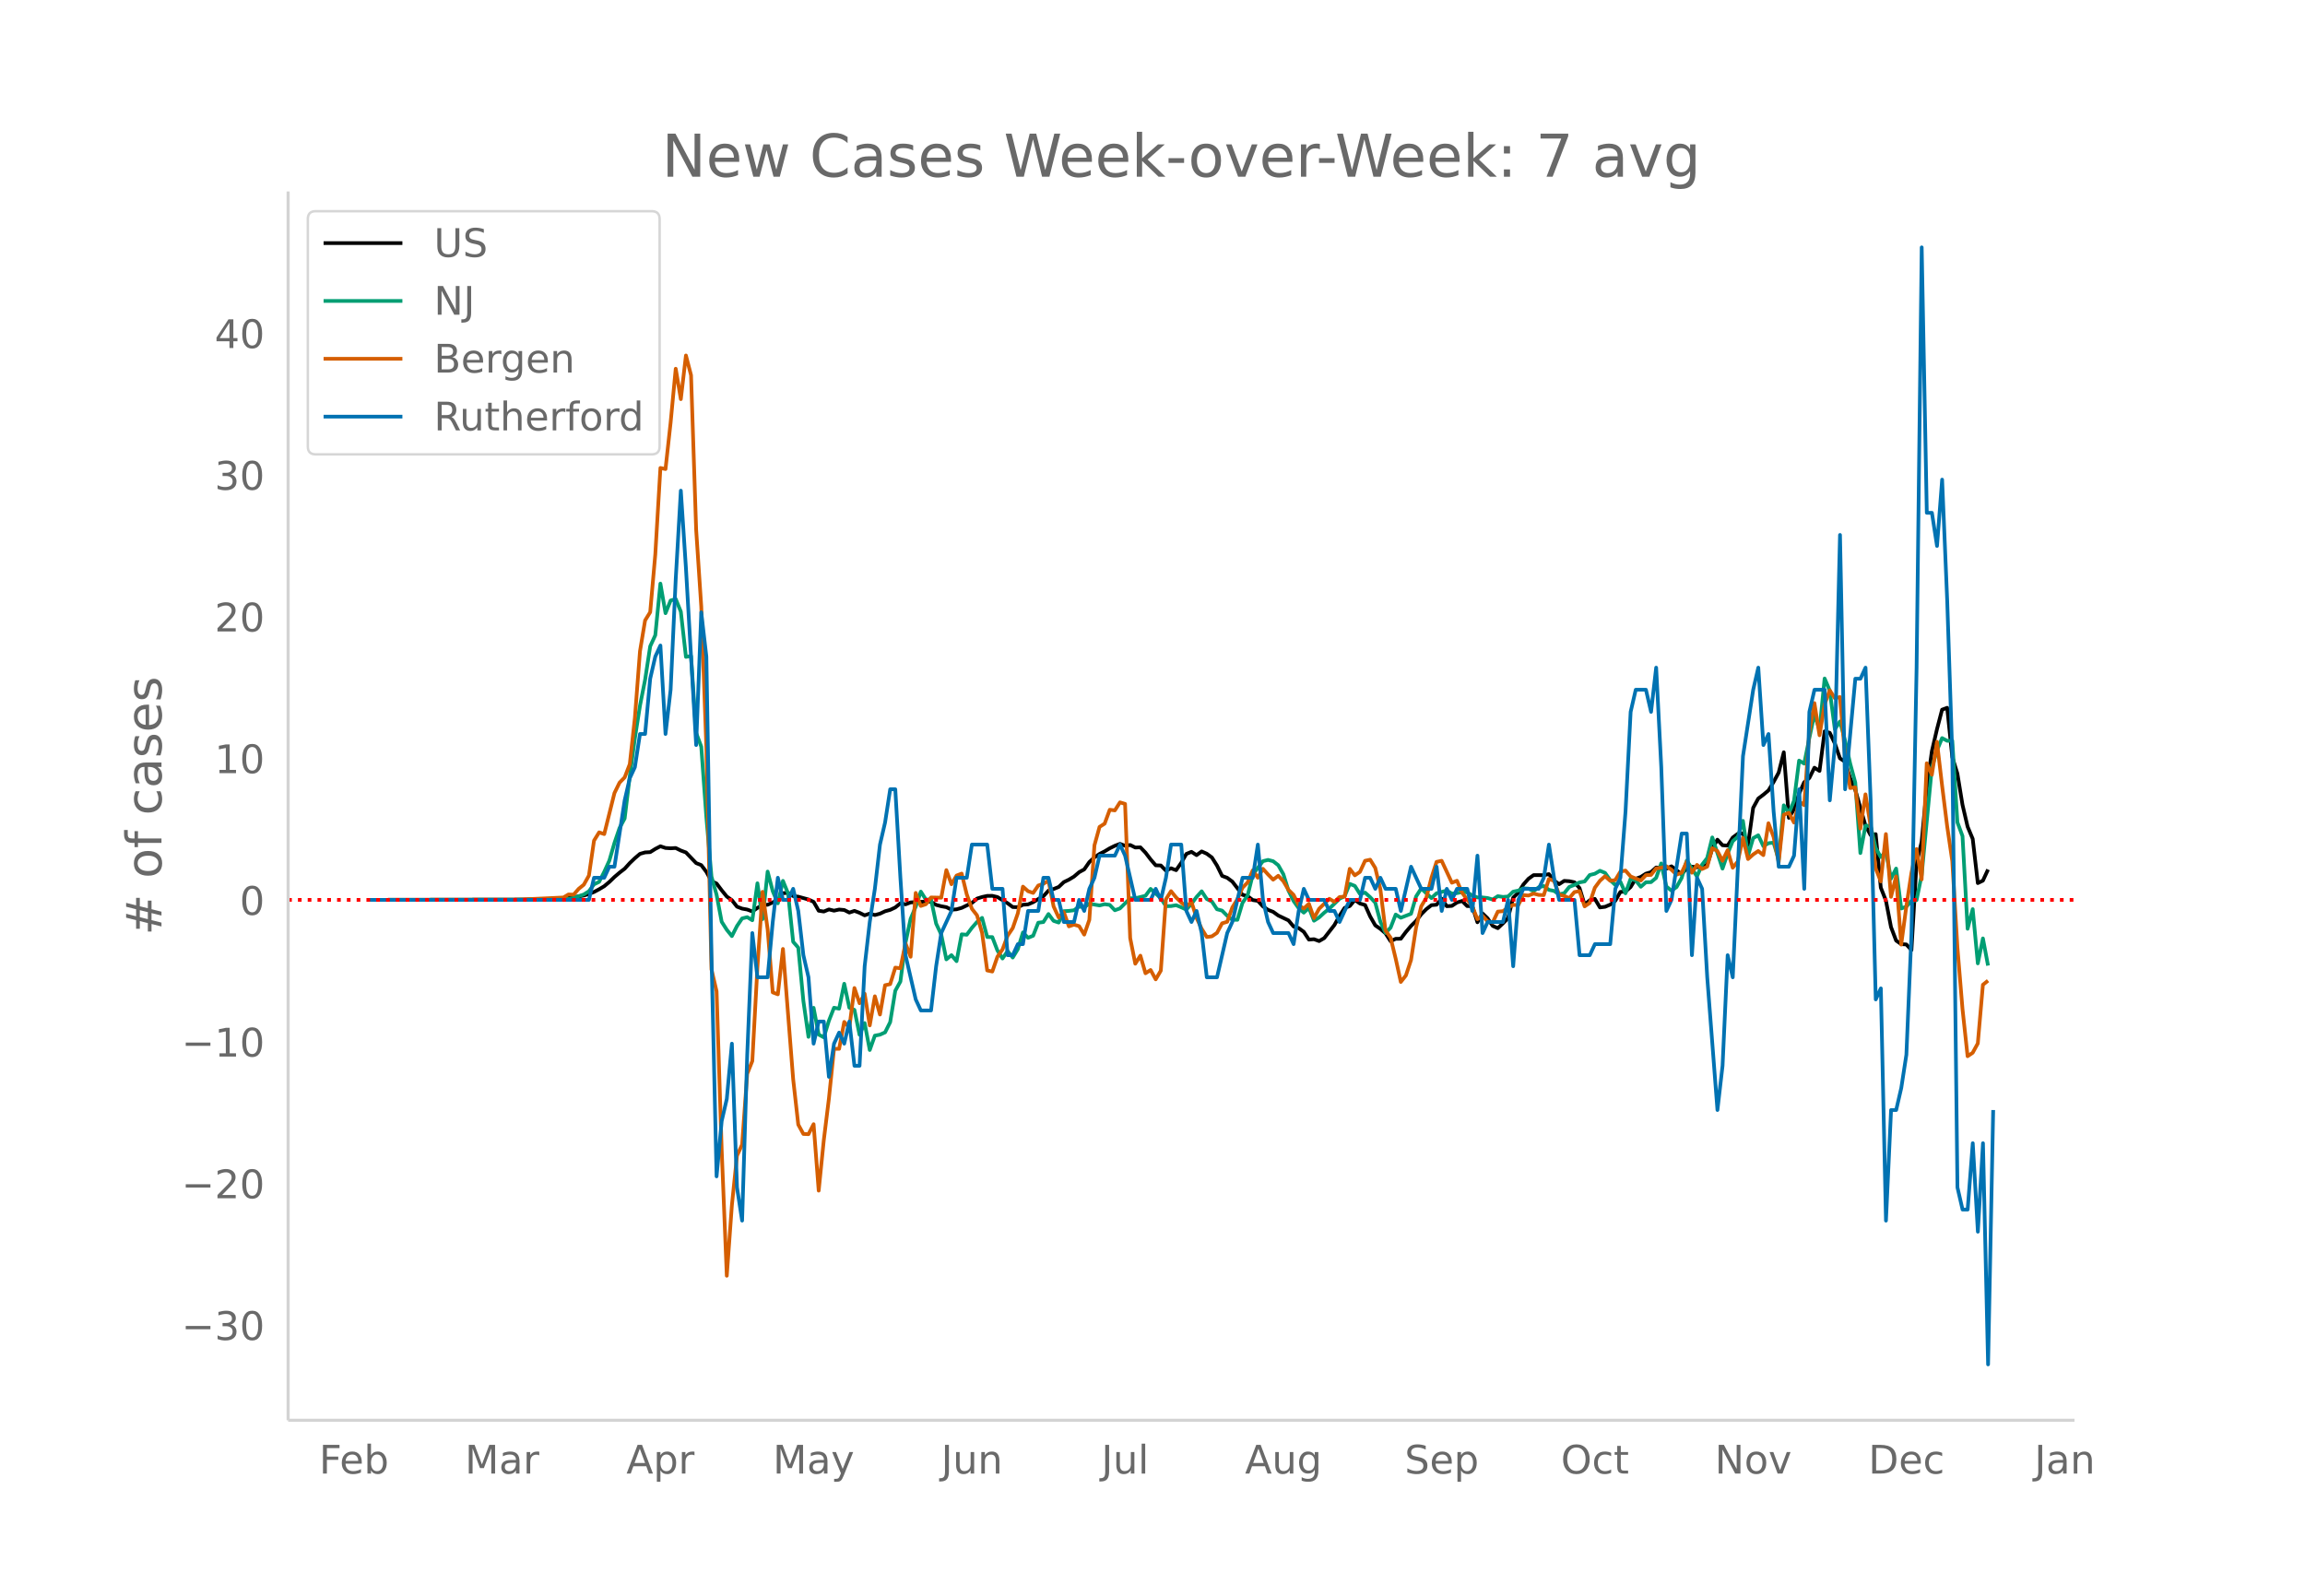 <svg height="864" viewBox="0 0 936 648" width="1248" xmlns="http://www.w3.org/2000/svg" xmlns:xlink="http://www.w3.org/1999/xlink"><defs><style>*{stroke-linecap:butt;stroke-linejoin:round}</style></defs><g id="figure_1"><path d="M0 648h936V0H0z" fill="#fff" id="patch_1"/><g id="axes_1"><path d="M117 576.72h725.4V77.76H117z" fill="none" id="patch_2"/><path clip-path="url(#p26919f3ab8)" d="M149.973 365.414l62.212-.091 12.443-.283 6.221-.492 2.074-.215 4.147-.687 2.074-.627 2.074-.817 2.074-1.1 2.074-1.242 2.073-1.732 2.074-2.007 2.074-1.768 2.074-1.593 2.073-2.29 2.074-1.985 2.074-1.763 2.074-.591 2.073-.11 2.074-1.304 2.074-1.077 2.074.69 2.073.132 2.074-.114 2.074 1.03 2.074.768 4.147 4.327 2.074.817 2.074 2.74 2.073 3.776 2.074.957 2.074 2.751 2.074 2.54 2.073 1.468 2.074 2.645 2.074.792 2.074.373 2.073.774 2.074-1.436 2.074-1.192 2.074-.085 4.147-1.93 2.074-2.78 2.074-.126 2.074 1.307 2.073.244 4.148 1.147 2.074.943 2.073 3.617 2.074.325 2.074-.856 2.074.506 2.073-.457 2.074.186 2.074 1.045 2.074-.692 2.073.784 2.074 1.03 2.074-.73 2.074.61 2.073-.559 2.074-.978 2.074-.566 2.074-.98 2.073-1.69 2.074.432 2.074-.788 6.221-.352 2.074.139 2.074 1.217 2.073.558 2.074.37 2.074 1.03 2.074-.166 2.073-.575 4.148-1.995 2.074-1.774 2.073-.649 2.074-.452 2.074-.016 2.074.488 4.147 2.522 2.074 1.548 2.074.043 2.074-.992 2.073-.139 2.074-.893 2.074-1.274 2.074-1.141 2.073-2.285 2.074-.653 2.074-.834 2.074-1.962 2.073-1.006 2.074-1.253 2.074-1.778 2.074-1.127 2.073-2.987 2.074-1.897 2.074-1.391 2.074-1.06 2.073-1.245 2.074-1.018 2.074-.783 2.074.779 2.073-.31 2.074 1.03 2.074-.08 2.074 2.166 2.073 2.722 2.074 2.413 2.074.064 2.074 2.098 2.073-.958 2.074.77 2.074-2.998 2.074-3.603 2.074-.85 2.073 1.345 2.074-1.513 2.074.937 2.074 1.523 2.073 3.272 2.074 4.202 2.074.785 2.074 1.532 4.147 5.378 2.074.537 2.074 1.587 2.073.314 2.074 2.258 2.074 1.415 2.074.8 2.073 1.493 4.148 1.974 2.074 2.497 2.073.633 2.074 1.52 2.074 3.152 2.074-.158 2.073.76 2.074-1.204 4.148-5.333 2.073-3.733 2.074-3.211 2.074-.74 2.074-2.476 2.073 1.45 2.074.604 2.074 4.646 2.074 3.617 2.074 1.431 2.073 1.792 2.074 3.21 2.074-.98 2.074-.023 2.073-2.763 2.074-2.443 2.074-2.027 2.074-2.71 2.073-2.086 2.074-1.608 2.074-.181 2.074-2.439 2.073 3.044 2.074-.128 2.074-1.369 2.074-.636 2.073 2.085 2.074.037 2.074 6.541 2.074-3.597 2.073 2.009 2.074 3.06 2.074.916 2.074-1.943 2.073-2.145 2.074-8.288 2.074-2 2.074-3.332 2.073-2.352 2.074-1.483 4.148.02 2.073-.43 2.074 2.61 2.074 1.487 2.074-1.345 2.073.135 2.074.429 2.074 2.338 2.074 6.773 2.074-1.807 2.073-.553 2.074 3.474 2.074-.258 2.074-.881 2.073-1.546 2.074-3.623 2.074-.129 2.074-1.84 2.073-3.373 2.074-.741 2.074-1.324 2.074-.625 2.073-1.89 2.074.148 2.074.357 2.074-.986 4.147 3.213 2.074-2.398 2.074-.664 2.073.227 2.074-.36 2.074-.652 2.074-6.52 2.073-3.658 2.074 2.263 2.074.156 2.074-3.273 2.073-1.53 2.074-.211 2.074 4.676 2.074-14.986 2.073-3.79 2.074-1.562 2.074-1.74 2.074-3.407 2.074-3.834 2.073-8.243 2.074 26.624 2.074-3.468 2.074-6.347 2.073-4.655 2.074-1.7 2.074-4.193 2.074 1.302 2.073-16.074 2.074.594 2.074 4.33 2.074 6.03 2.073 1.408 2.074 6.666 2.074 4.75 4.147 14.51 2.074 3.846 2.074-.376 2.074 21.722 2.073 5.24 2.074 10.764 2.074 5.478 2.074 1.449 2.073.128 2.074 2.265 2.074-35.354 2.074-8.59 2.073-21.895 2.074-14.861 2.074-8.957 2.074-7.944 2.073-.767 2.074 19.98 2.074 6.737 2.074 12.692 2.073 8.865 2.074 4.954 2.074 17.956 2.074-1.005 2.074-4.5h0" fill="none" stroke="#000" stroke-linecap="round" stroke-width="1.5" id="line2d_1"/><path clip-path="url(#p26919f3ab8)" d="M149.973 365.414l70.507-.102 6.222-.157 2.073-.185 2.074.056 2.074-.408 4.147-1.397 2.074-1.314 2.074-2.814 2.074-1 2.074-4.071 2.073-4.563 2.074-7.172 2.074-6.08 2.074-3.85 2.073-17.122 2.074-15.483 2.074-13.188 2.074-10.513 2.073-13.605 2.074-4.507 2.074-20.962 2.074 12.013 2.073-5.136 2.074-.63 2.074 5.146 2.074 18.37 2.073-.342 2.074 31.188 2.074 5.609 2.074 28.69 2.073 24.025 2.074 7.413 2.074 10.976 2.074 3.257 2.073 2.564 2.074-4.09 2.074-3.082 2.074-.519 2.073 1.259 2.074-15.011 2.074 14.557 2.074-19.314 2.073 7.959 2.074 4.923 2.074-9.106 2.074 5.071 2.074 19.676 2.073 2.35 2.074 21.675 2.074 14.558 2.074-11.79 2.073 10.864 2.074 1.13 2.074-6.756 2.074-5.266 2.073.379 2.074-10.115 2.074 9.717 2.074.889 2.073 10.106 2.074-4.748 2.074 10.94 2.074-5.84 2.073-.39 2.074-.934 2.074-4.155 2.074-12.753 2.073-3.74 2.074-15.75 2.074-9.71 2.074-4.904 2.073-6.145 2.074 3.257 2.074-.064 2.074 9.8 2.073 4.424 2.074 10.097 2.074-1.712 2.074 2.443 2.073-10.902 2.074.167 2.074-2.795 2.074-2.379 2.073-1.675 2.074 7.765 2.074.046 2.074 5.423 2.074 3.267 2.073-3.007 2.074 2.619 2.074-3.406 2.074-6.784 2.073 2.175 2.074-.842 2.074-5.285 2.074-.268 2.073-3.258 2.074 2.777 2.074.685 2.074-4.618 2.073-.12 2.074-.25 2.074-1.5 2.074.26 2.073-1.426 4.148.703 2.074-.5 2.073.288 2.074 2.165 2.074-.74 4.147-4.128 2.074.01 4.148-1.019 2.073-2.795 4.148 3.767 2.074 3.249 2.073-.037 2.074-.352 2.074.833 2.074.962 2.074-2.35 2.073-2.795 2.074-2.305 2.074 3.147 2.074 1 2.073 3.146 2.074.546 2.074 2.092 2.074 1.628 2.073.028 2.074-6.904 2.074-2.943 2.074-8.385 2.073-2.896 2.074-2.684 2.074-.519 2.074.528 2.073 1.629 2.074 3.646 2.074 6.664 2.074 4.201 2.073 2.934 2.074 1.814 2.074-1.925 2.074 5.201 2.073-1.323 2.074-1.916 2.074-1.657 4.147-4.025 2.074-1.037 2.074-4.998 2.074.824 2.073 3.276 2.074-.555 2.074 1.86 2.074 2.221 2.074 7.756 2.073 4.535 2.074-2.138 2.074-5.331 2.074 1.305 4.147-1.61 2.074-7.062 2.074-3.22 4.147 3.914 2.074-1.952 4.147-1.12 2.074 1.258 2.074-.212 2.074-.426 2.073.12 2.074 1.305 2.074.75 2.074.018 2.073.232 2.074.61 2.074-1.37 2.074.315 2.073-.175 2.074-1.962 2.074-.435 2.074-.917 2.073.111 2.074 1.037 2.074-1.573 2.074-.519 2.073 1.564 2.074.417 2.074 1.388 2.074-.444 2.073-2.564 2.074-.823 2.074-1.01 2.074-.37 2.074-2.628 2.073-.509 2.074-1.212 2.074.851 2.074 2.934 2.073 1.99 2.074-1.323 2.074 4.7 2.074-5.867 2.073.62 2.074 2.592 2.074-1.823 2.074-.056 2.073-1.721 2.074-5.868 2.074 9.357 2.074 1.666 2.073-1.416 2.074-3.693 2.074-7.08 4.147 6.45 2.074-4.793 2.074-2.684 2.074-8.376 4.147 12.67 2.074-6.099 2.074-5.034 2.073-1.824 2.074-6.44 2.074 14.076 2.074-7.034 2.073-1.185 2.074 4.424 2.074-1.203 2.074-.222 2.074 6.904 2.073-22.073 2.074 3.184 2.074-4.979 2.074-16.362 2.073 1.23 2.074-10.337 2.074-9.727 2.074 6.368 2.073-20.87 2.074 4.896 2.074 15.733 2.074-3.193 2.073 7.756 2.074 9.319 2.074 7.728 2.074 28.643 2.073-11.115h2.074l2.074 9.06 2.074 3.702 2.073-2.22 2.074 10.948 2.074-4.082 2.074 16.224 2.073-.76 2.074-2.359 2.074-.268 2.074-10.171 4.147-43.58 2.074-7.071 2.074-4.989 2.073 1.102 2.074-.065 2.074 33.14 2.074 5.61 2.073 37.638 2.074-7.977 2.074 22.026 2.074-10.134 2.074 11.032h0" fill="none" stroke="#009e73" stroke-linecap="round" stroke-width="1.5" id="line2d_2"/><path clip-path="url(#p26919f3ab8)" d="M149.973 365.414l60.139-.088 18.663-.882 2.074-1.234 2.074.088 2.074-2.38 2.073-1.676 2.074-3.704 2.074-14.197 2.074-3.35 2.074.705 4.147-16.666 2.074-4.232 2.074-2.117 2.073-5.378 2.074-18.783 2.074-27.07 2.074-12.522 2.073-3.35 2.074-23.456 2.074-35.095 2.074.44 2.073-18.87 2.074-21.868 2.074 12.345 2.074-17.724 2.073 8.024 2.074 62.695 2.074 31.216 2.074 57.316 2.073 90.03 2.074 8.907 2.074 64.282 2.074 51.232 2.073-28.658 2.074-20.105 2.074-4.497 2.074-28.747 2.073-5.202 2.074-38.005 2.074-30.686 2.074 15.255 2.073 25.571 2.074.794 2.074-18.43 4.148 52.908 2.073 18.43 2.074 3.79 2.074.09 2.074-4.057 2.073 26.983 2.074-20.546 2.074-16.842 2.074-20.193h2.073l2.074-10.934 2.074 2.292 2.074-16.048 2.073 6.172 2.074-3.88 2.074 12.875 2.074-11.816 2.073 7.407 2.074-11.904 2.074-.441 2.074-6.702 2.073.265 2.074-10.141 2.074 5.467 2.074-25.924 2.073 5.29 2.074-.705 2.074-2.734 4.147.088 2.074-11.198 2.074 5.731 2.074-3.527 2.073-.793 2.074 8.465 2.074 5.82 2.074 2.645 2.073 7.142 2.074 15.255 2.074.441 2.074-5.996 2.074-2.998 2.073-5.555 2.074-3.087 2.074-5.996 2.074-10.846 2.073 1.852 2.074.706 2.074-2.999 2.074-.705 2.073-1.234 2.074 10.405 2.074 4.497 2.074-2.205 2.073 5.82 2.074-.705 2.074.617 2.074 3.439 2.073-5.996 2.074-30.246 2.074-7.495 2.074-1.322 2.073-5.644 2.074.265 2.074-3.263 2.074.617 2.073 54.495 2.074 10.405 2.074-3.263 2.074 7.143 2.073-1.323 2.074 3.792 2.074-3.527 2.074-29.011 2.073-3.263 2.074 2.557 2.074 2.028 2.074 1.676 2.074-1.94 2.073 6.525 2.074 4.409 2.074 3.35 2.074-.264 2.073-1.41 2.074-3.88 2.074-.618 2.074-5.82 2.073-3.35 2.074-4.674 2.074-2.116 2.074-4.938 2.073 2.998 2.074-3.615 2.074 2.292 2.074 2.117 2.073-1.588 2.074 2.205 2.074 3.527 2.074 2.028 2.073 4.145 2.074 1.41 2.074-1.94 2.074 5.82 2.073-3.791 4.148-4.057 2.074 1.235 2.073-1.94 2.074-.176 2.074-11.287 2.074 2.645 2.073-1.41 2.074-4.498 2.074-.44 2.074 3.35 2.074 8.641 2.073 16.754 2.074 2.91 2.074 8.554 2.074 9.435 2.073-2.646 2.074-6.26 2.074-13.315 2.074-8.465 2.073-3.528 2.074-8.112 2.074-6.437 2.074-.44 4.147 8.905 2.074-.793 2.074 4.85 4.147 5.555 2.074 5.202 2.074-1.41 2.073 2.292 2.074.44 2.074-4.408 2.074-.176 2.073-1.411 2.074-1.147 2.074.089 2.074-4.057 2.073.177 2.074-.794 2.074.53 2.074.087 2.073-6.525 2.074.706 2.074 5.643 2.074.529 2.073.882 2.074-2.47 2.074-.352 2.074 6.173 2.074-1.411 2.073-6.173 2.074-2.821 2.074-1.852 2.074 1.852 2.073-.265 2.074-3.439 2.074-.44 2.074 2.38 4.147 1.675 2.074-2.204 2.074-.088 2.073-2.646 2.074-.264 2.074-.617 2.074 1.41 2.073 2.029 2.074-.794 2.074-4.497 2.074 4.497 2.073-3.175 2.074 1.676 2.074-.97 2.074-7.495 2.073 1.146 2.074 3.968 2.074-4.32 2.074 7.142 2.073-2.557 2.074-9.524 2.074 8.554 2.074-1.852 2.073-1.411 2.074 1.675 2.074-12.962 2.074 5.555 2.074 10.317 2.073-19.31 2.074-.794 2.074 3.968 2.074-8.642 2.073 1.587 2.074-29.54 2.074-11.904 2.074 13.05 2.073-12.52 2.074-5.732 2.074 3.174 2.074-.44 2.073 23.72 2.074 13.226 2.074-.264 2.074 16.754 2.073-13.933 2.074 12.786 2.074 17.283 2.074 5.291 2.073-19.223 2.074 25.484 2.074-8.289 2.074 27.688 2.073-15.431 2.074-13.668 2.074-9.7 2.074 12.345 2.073-47.175 2.074 4.673 2.074-13.403 2.074 17.724 2.073 16.578 2.074 14.108 2.074 34.919 2.074 25.131 2.073 19.223 2.074-1.41 2.074-3.793 2.074-23.808 2.074-1.675h0" fill="none" stroke="#d55e00" stroke-linecap="round" stroke-width="1.5" id="line2d_3"/><path clip-path="url(#p26919f3ab8)" d="M149.973 365.414h89.171l2.074-8.982h4.148l2.073-4.491h2.074l4.148-26.947 2.073-8.982 2.074-4.49 2.074-13.474h2.074l2.073-22.456 2.074-8.982 2.074-4.49 2.074 35.928 2.073-17.964 2.074-44.911 2.074-35.929 2.074 31.438 4.147 71.857 2.074-53.893 2.074 17.964 2.073 121.26 2.074 89.821 2.074-22.455 2.074-8.982 2.073-22.456 2.074 58.385 2.074 13.473 2.074-67.366 2.073-49.402 2.074 17.964h4.148l2.073-22.456 2.074-17.964 2.074 8.982h2.074l2.074-4.49 2.073 8.981 2.074 17.965 2.074 8.982 2.074 26.946 2.073-8.982h2.074l2.074 22.456 2.074-13.474 2.073-4.49 2.074 4.49 2.074-8.982 2.074 17.965h2.073l2.074-40.42 2.074-17.965 2.074-13.473 2.073-17.964 2.074-8.982 2.074-13.474h2.074l2.073 35.93 2.074 31.437 4.148 17.964 2.073 4.491h4.148l2.074-17.964 2.073-13.473 4.148-8.983 2.074-13.473h4.147l2.074-13.473h6.221l2.074 17.964h4.148l2.073 26.947h2.074l2.074-4.491h2.074l2.073-13.474h4.148l2.074-13.473h2.073l2.074 8.982h2.074l2.074 8.982h4.147l2.074-8.982 2.074 4.491 2.073-8.982 2.074-4.49 2.074-8.983h6.221l2.074-4.491 2.074 4.49 4.147 17.965h6.221l2.074-4.49 2.074 4.49 2.074-8.982 2.073-13.473h4.148l2.074 26.946 2.074 4.491 2.073-4.49 2.074 8.982 2.074 17.964h4.147l4.148-17.964 2.074-4.492 4.147-17.964h4.148l2.073-13.473 2.074 22.455 2.074 8.982 2.074 4.492h6.22l2.075 4.49 2.073-13.473 2.074-8.982 2.074 4.491h6.221l2.074 4.491h2.074l2.073 4.491 4.148-8.982h4.147l2.074-8.982h2.074l2.074 4.491 2.074-4.49 2.073 4.49h4.148l2.074 8.982 4.147-17.964 4.148 8.982h4.147l2.074-8.982 2.074 17.964 2.073-8.982 2.074 4.491 2.074-4.49h4.147l2.074 8.981 2.074-22.455 2.074 31.438 2.073-4.492h6.222l2.073-8.982 2.074 26.947 2.074-26.947 2.074-4.49h6.22l2.075-4.492 2.073-13.473 2.074 13.473 2.074 8.982h6.221l2.074 22.456h4.148l2.073-4.491h6.222l2.073-22.456 2.074-4.49 2.074-26.947 2.074-40.42 2.073-8.982h4.148l2.074 8.982 2.073-17.965 2.074 40.42 2.074 58.384 2.074-4.49 4.147-26.947h2.074l2.074 49.402 2.073-31.438 2.074 4.491 2.074 35.929 4.147 53.893 2.074-17.964 2.074-44.911 2.074 8.982 4.147-89.822 4.148-26.946 2.073-8.983 2.074 31.438 2.074-4.491 2.074 31.438 2.074 22.455h4.147l2.074-4.491 2.074-26.947 2.073 40.42 2.074-71.857 2.074-8.982h4.147l2.074 44.91 2.074-22.455 2.074-85.33 2.073 103.294 4.148-44.91h2.074l2.073-4.492 2.074 53.893 2.074 80.84 2.074-4.491 2.073 94.313 2.074-44.911h2.074l2.074-8.982 2.073-13.473 2.074-49.402 2.074-107.787 2.074-170.661 2.073 107.786h2.074l2.074 13.473 2.074-26.946 2.073 49.402 2.074 62.875 2.074 175.153 2.074 8.982h2.073l2.074-26.947 2.074 35.929 2.074-35.929 2.074 89.822 2.073-103.295h0" fill="none" stroke="#0072b2" stroke-linecap="round" stroke-width="1.5" id="line2d_4"/><path clip-path="url(#p26919f3ab8)" d="M117 365.414h725.4" fill="none" stroke="red" stroke-dasharray="1.5,2.475" stroke-width="1.5" id="line2d_5"/><path d="M117 576.72V77.76" fill="none" stroke="#d3d3d3" stroke-linecap="square" stroke-width="1.25" id="patch_3"/><path d="M117 576.72h725.4" fill="none" stroke="#d3d3d3" stroke-linecap="square" stroke-width="1.25" id="patch_4"/><g id="matplotlib.axis_1"><g id="xtick_1"><g transform="matrix(.16 0 0 -.16 129.589 598.378)" fill="#696969" id="text_1"><defs><path d="M9.813 72.906h41.89v-8.312H19.672V43.109h28.906v-8.297H19.672V0h-9.86z" id="DejaVuSans-70"/><path d="M56.203 29.594v-4.39H14.891q.593-9.282 5.593-14.142 5-4.859 13.938-4.859 5.172 0 10.031 1.266 4.86 1.265 9.656 3.812v-8.5Q49.266.734 44.187-.344 39.11-1.422 33.892-1.422q-13.094 0-20.735 7.61-7.64 7.625-7.64 20.625 0 13.421 7.25 21.296Q20.016 56 32.328 56q11.031 0 17.453-7.11 6.422-7.093 6.422-19.296zm-8.984 2.64q-.094 7.36-4.125 11.75-4.032 4.407-10.672 4.407-7.516 0-12.031-4.25-4.516-4.25-5.203-11.97z" id="DejaVuSans-101"/><path d="M48.688 27.297q0 9.906-4.079 15.547-4.078 5.64-11.203 5.64-7.14 0-11.218-5.64-4.079-5.64-4.079-15.547 0-9.906 4.078-15.547 4.079-5.64 11.22-5.64 7.124 0 11.202 5.64t4.078 15.547zM18.108 46.39q2.844 4.875 7.157 7.234Q29.594 56 35.594 56q9.968 0 16.187-7.906 6.235-7.907 6.235-20.797T51.78 6.484q-6.218-7.906-16.187-7.906-6 0-10.328 2.375-4.313 2.375-7.157 7.25V0H9.08v75.984h9.03z" id="DejaVuSans-98"/></defs><use xlink:href="#DejaVuSans-70"/><use x="52.02" xlink:href="#DejaVuSans-101"/><use x="113.543" xlink:href="#DejaVuSans-98"/></g></g><g id="xtick_2"><g transform="matrix(.16 0 0 -.16 188.797 598.378)" fill="#696969" id="text_2"><defs><path d="M9.813 72.906h14.703l18.593-49.61 18.703 49.61h14.704V0H66.89v64.016l-18.797-50h-9.907l-18.796 50V0H9.813z" id="DejaVuSans-77"/><path d="M34.281 27.484q-10.89 0-15.093-2.484-4.204-2.484-4.204-8.5 0-4.781 3.157-7.594 3.156-2.797 8.562-2.797 7.485 0 12 5.297 4.516 5.297 4.516 14.078v2zm17.922 3.72V0H43.22v8.297Q40.14 3.328 35.547.953q-4.594-2.375-11.234-2.375-8.391 0-13.36 4.719Q6 8.016 6 15.922q0 9.219 6.172 13.906 6.187 4.688 18.437 4.688h12.61v.89q0 6.203-4.078 9.594-4.078 3.39-11.453 3.39-4.688 0-9.141-1.124-4.438-1.125-8.531-3.375v8.312q4.921 1.906 9.562 2.844 4.64.953 9.031.953 11.875 0 17.735-6.156 5.86-6.14 5.86-18.64z" id="DejaVuSans-97"/><path d="M41.11 46.297q-1.516.875-3.297 1.281Q36.03 48 33.89 48q-7.625 0-11.703-4.953-4.079-4.953-4.079-14.234V0H9.08v54.688h9.03v-8.5q2.844 4.984 7.375 7.39Q30.031 56 36.531 56q.922 0 2.047-.125 1.125-.11 2.484-.36z" id="DejaVuSans-114"/></defs><use xlink:href="#DejaVuSans-77"/><use x="86.279" xlink:href="#DejaVuSans-97"/><use x="147.559" xlink:href="#DejaVuSans-114"/></g></g><g id="xtick_3"><g transform="matrix(.16 0 0 -.16 254.337 598.378)" fill="#696969" id="text_3"><defs><path d="M34.188 63.188L20.797 26.906h26.812zm-5.579 9.718h11.188L67.578 0h-10.25l-6.64 18.703h-32.86L11.188 0H.78z" id="DejaVuSans-65"/><path d="M18.11 8.203v-29H9.077v75.484h9.031v-8.296q2.844 4.875 7.157 7.234Q29.594 56 35.594 56q9.968 0 16.187-7.906 6.235-7.907 6.235-20.797T51.78 6.484q-6.218-7.906-16.187-7.906-6 0-10.328 2.375-4.313 2.375-7.157 7.25zm30.578 19.094q0 9.906-4.079 15.547-4.078 5.64-11.203 5.64-7.14 0-11.218-5.64-4.079-5.64-4.079-15.547 0-9.906 4.078-15.547 4.079-5.64 11.22-5.64 7.124 0 11.202 5.64t4.078 15.547z" id="DejaVuSans-112"/></defs><use xlink:href="#DejaVuSans-65"/><use x="68.408" xlink:href="#DejaVuSans-112"/><use x="131.885" xlink:href="#DejaVuSans-114"/></g></g><g id="xtick_4"><g transform="matrix(.16 0 0 -.16 313.85 598.378)" fill="#696969" id="text_4"><defs><path d="M32.172-5.078q-3.797-9.766-7.422-12.735-3.61-2.984-9.656-2.984H7.906v7.516h5.282q3.703 0 5.75 1.765Q21-9.766 23.483-3.219l1.61 4.094-22.11 53.813H12.5l17.094-42.766 17.093 42.766h9.516z" id="DejaVuSans-121"/></defs><use xlink:href="#DejaVuSans-77"/><use x="86.279" xlink:href="#DejaVuSans-97"/><use x="147.559" xlink:href="#DejaVuSans-121"/></g></g><g id="xtick_5"><g transform="matrix(.16 0 0 -.16 382.176 598.378)" fill="#696969" id="text_5"><defs><path d="M9.813 72.906h9.859V5.078q0-13.187-5-19.14-5-5.954-16.094-5.954h-3.75v8.297h3.078q6.531 0 9.219 3.672Q9.813-4.39 9.813 5.078z" id="DejaVuSans-74"/><path d="M8.5 21.578v33.11h8.984V21.922q0-7.766 3.016-11.656 3.031-3.875 9.094-3.875 7.265 0 11.484 4.64 4.234 4.64 4.234 12.656v31h8.985V0h-8.984v8.406Q42.047 3.422 37.718 1q-4.313-2.422-10.032-2.422-9.421 0-14.312 5.86Q8.5 10.296 8.5 21.578zM31.11 56z" id="DejaVuSans-117"/><path d="M54.89 33.016V0h-8.984v32.719q0 7.765-3.031 11.61-3.031 3.858-9.078 3.858-7.281 0-11.484-4.64-4.204-4.625-4.204-12.64V0H9.08v54.688h9.03v-8.5q3.235 4.937 7.594 7.374Q30.078 56 35.797 56q9.422 0 14.25-5.828 4.844-5.828 4.844-17.156z" id="DejaVuSans-110"/></defs><use xlink:href="#DejaVuSans-74"/><use x="29.492" xlink:href="#DejaVuSans-117"/><use x="92.871" xlink:href="#DejaVuSans-110"/></g></g><g id="xtick_6"><g transform="matrix(.16 0 0 -.16 447.236 598.378)" fill="#696969" id="text_6"><defs><path d="M9.422 75.984h8.984V0H9.422z" id="DejaVuSans-108"/></defs><use xlink:href="#DejaVuSans-74"/><use x="29.492" xlink:href="#DejaVuSans-117"/><use x="92.871" xlink:href="#DejaVuSans-108"/></g></g><g id="xtick_7"><g transform="matrix(.16 0 0 -.16 505.554 598.378)" fill="#696969" id="text_7"><defs><path d="M45.406 27.984q0 9.766-4.031 15.125-4.016 5.375-11.297 5.375-7.219 0-11.25-5.375-4.031-5.359-4.031-15.125 0-9.718 4.031-15.093t11.25-5.375q7.281 0 11.297 5.375 4.031 5.375 4.031 15.093zm8.985-21.203q0-13.953-6.203-20.765Q42-20.797 29.203-20.797q-4.734 0-8.937.703-4.203.703-8.157 2.172v8.735q3.954-2.141 7.813-3.157 3.86-1.031 7.86-1.031 8.843 0 13.234 4.61 4.39 4.609 4.39 13.937v4.453q-2.781-4.844-7.125-7.234Q33.938 0 27.875 0 17.828 0 11.672 7.656q-6.156 7.672-6.156 20.328 0 12.688 6.156 20.344Q17.828 56 27.875 56q6.063 0 10.406-2.39 4.344-2.391 7.125-7.22v8.297h8.985z" id="DejaVuSans-103"/></defs><use xlink:href="#DejaVuSans-65"/><use x="68.408" xlink:href="#DejaVuSans-117"/><use x="131.787" xlink:href="#DejaVuSans-103"/></g></g><g id="xtick_8"><g transform="matrix(.16 0 0 -.16 570.382 598.378)" fill="#696969" id="text_8"><defs><path d="M53.516 70.516V60.89q-5.61 2.687-10.594 4-4.984 1.328-9.625 1.328-8.047 0-12.422-3.125t-4.375-8.89q0-4.845 2.906-7.313 2.907-2.453 11.016-3.97l5.953-1.218q11.031-2.11 16.281-7.406 5.25-5.297 5.25-14.172 0-10.61-7.11-16.078-7.093-5.469-20.812-5.469-5.172 0-11.015 1.172Q13.14.922 6.89 3.219v10.156q6-3.36 11.765-5.078 5.766-1.703 11.328-1.703 8.438 0 13.032 3.312 4.593 3.328 4.593 9.485 0 5.359-3.297 8.39-3.296 3.032-10.812 4.547L27.484 33.5q-11.03 2.188-15.968 6.875-4.922 4.688-4.922 13.047 0 9.672 6.812 15.234 6.813 5.563 18.766 5.563 5.14 0 10.453-.938 5.328-.922 10.89-2.765z" id="DejaVuSans-83"/></defs><use xlink:href="#DejaVuSans-83"/><use x="63.477" xlink:href="#DejaVuSans-101"/><use x="125" xlink:href="#DejaVuSans-112"/></g></g><g id="xtick_9"><g transform="matrix(.16 0 0 -.16 633.842 598.378)" fill="#696969" id="text_9"><defs><path d="M39.406 66.219q-10.75 0-17.078-8.016-6.312-8-6.312-21.828 0-13.766 6.312-21.781 6.328-8 17.078-8 10.735 0 17.016 8 6.281 8.015 6.281 21.781 0 13.828-6.281 21.828-6.281 8.016-17.016 8.016zm0 8q15.328 0 24.5-10.281 9.188-10.282 9.188-27.563 0-17.234-9.188-27.516-9.172-10.28-24.5-10.28-15.375 0-24.593 10.25-9.204 10.265-9.204 27.546t9.204 27.563q9.218 10.28 24.593 10.28z" id="DejaVuSans-79"/><path d="M48.781 52.594v-8.407q-3.812 2.11-7.64 3.157-3.828 1.047-7.735 1.047-8.75 0-13.593-5.547-4.829-5.532-4.829-15.547 0-10.016 4.829-15.563 4.843-5.53 13.593-5.53 3.907 0 7.735 1.046 3.828 1.047 7.64 3.156V2.094Q45.016.344 40.984-.531q-4.015-.89-8.562-.89-12.36 0-19.64 7.765-7.266 7.765-7.266 20.953 0 13.375 7.343 21.031Q20.22 56 33.016 56q4.14 0 8.093-.86 3.953-.843 7.672-2.546z" id="DejaVuSans-99"/><path d="M18.313 70.219V54.688h18.5v-6.985h-18.5V18.016q0-6.688 1.828-8.594 1.828-1.906 7.453-1.906h9.218V0h-9.218q-10.407 0-14.36 3.875-3.953 3.89-3.953 14.14v29.688H2.687v6.984h6.594V70.22z" id="DejaVuSans-116"/></defs><use xlink:href="#DejaVuSans-79"/><use x="78.711" xlink:href="#DejaVuSans-99"/><use x="133.691" xlink:href="#DejaVuSans-116"/></g></g><g id="xtick_10"><g transform="matrix(.16 0 0 -.16 696.346 598.378)" fill="#696969" id="text_10"><defs><path d="M9.813 72.906h13.28l32.329-60.984v60.984h9.562V0h-13.28L19.39 60.984V0H9.813z" id="DejaVuSans-78"/><path d="M30.61 48.39q-7.22 0-11.422-5.64-4.204-5.64-4.204-15.453 0-9.813 4.172-15.453 4.188-5.64 11.453-5.64 7.188 0 11.375 5.655 4.203 5.672 4.203 15.438 0 9.719-4.203 15.406-4.187 5.688-11.375 5.688zm0 7.61q11.718 0 18.406-7.625 6.703-7.61 6.703-21.078 0-13.422-6.703-21.078-6.688-7.64-18.407-7.64-11.765 0-18.437 7.64-6.656 7.656-6.656 21.078 0 13.469 6.656 21.078Q18.844 56 30.609 56z" id="DejaVuSans-111"/><path d="M2.984 54.688H12.5L29.594 8.797l17.093 45.89h9.516L35.687 0H23.485z" id="DejaVuSans-118"/></defs><use xlink:href="#DejaVuSans-78"/><use x="74.805" xlink:href="#DejaVuSans-111"/><use x="135.986" xlink:href="#DejaVuSans-118"/></g></g><g id="xtick_11"><g transform="matrix(.16 0 0 -.16 758.692 598.378)" fill="#696969" id="text_11"><defs><path d="M19.672 64.797V8.109h11.922q15.093 0 22.093 6.829 7 6.843 7 21.593 0 14.64-7 21.453-7 6.813-22.093 6.813zm-9.86 8.11h20.266q21.188 0 31.094-8.813 9.922-8.813 9.922-27.563 0-18.86-9.969-27.703Q51.172 0 30.078 0H9.813z" id="DejaVuSans-68"/></defs><use xlink:href="#DejaVuSans-68"/><use x="77.002" xlink:href="#DejaVuSans-101"/><use x="138.525" xlink:href="#DejaVuSans-99"/></g></g><g id="xtick_12"><g transform="matrix(.16 0 0 -.16 826.127 598.378)" fill="#696969" id="text_12"><use xlink:href="#DejaVuSans-74"/><use x="29.492" xlink:href="#DejaVuSans-97"/><use x="90.771" xlink:href="#DejaVuSans-110"/></g></g></g><g id="matplotlib.axis_2"><g id="ytick_1"><g transform="matrix(.16 0 0 -.16 73.733 544.114)" fill="#696969" id="text_13"><defs><path d="M10.594 35.5h62.593v-8.297H10.594z" id="DejaVuSans-8722"/><path d="M40.578 39.313Q47.656 37.797 51.625 33q3.984-4.781 3.984-11.813 0-10.78-7.422-16.703-7.421-5.906-21.093-5.906-4.578 0-9.438.906-4.86.907-10.031 2.72v9.515q4.094-2.39 8.969-3.61 4.89-1.218 10.218-1.218 9.266 0 14.125 3.656 4.86 3.656 4.86 10.64 0 6.454-4.516 10.079-4.515 3.64-12.562 3.64h-8.5v8.11h8.89q7.266 0 11.125 2.906 3.86 2.906 3.86 8.375 0 5.61-3.985 8.61-3.968 3.015-11.39 3.015-4.063 0-8.703-.89-4.641-.876-10.203-2.72v8.782q5.624 1.562 10.53 2.344 4.907.78 9.25.78 11.235 0 17.766-5.109 6.547-5.093 6.547-13.78 0-6.063-3.468-10.235-3.47-4.172-9.86-5.782z" id="DejaVuSans-51"/><path d="M31.781 66.406q-7.61 0-11.453-7.5Q16.5 51.422 16.5 36.375q0-14.984 3.828-22.484 3.844-7.5 11.453-7.5 7.672 0 11.5 7.5 3.844 7.5 3.844 22.484 0 15.047-3.844 22.531-3.828 7.5-11.5 7.5zm0 7.813q12.266 0 18.735-9.703 6.468-9.688 6.468-28.141 0-18.406-6.468-28.11-6.47-9.687-18.735-9.687-12.25 0-18.718 9.688-6.47 9.703-6.47 28.109 0 18.453 6.47 28.14Q19.53 74.22 31.78 74.22z" id="DejaVuSans-48"/></defs><use xlink:href="#DejaVuSans-8722"/><use x="83.789" xlink:href="#DejaVuSans-51"/><use x="147.412" xlink:href="#DejaVuSans-48"/></g></g><g id="ytick_2"><g transform="matrix(.16 0 0 -.16 73.733 486.574)" fill="#696969" id="text_14"><defs><path d="M19.188 8.297h34.421V0H7.33v8.297q5.609 5.812 15.296 15.594 9.703 9.797 12.188 12.64 4.734 5.313 6.609 9 1.89 3.688 1.89 7.25 0 5.813-4.078 9.469-4.078 3.672-10.625 3.672-4.64 0-9.797-1.61-5.14-1.609-11-4.89v9.969Q13.767 71.78 18.938 73q5.188 1.219 9.485 1.219 11.328 0 18.062-5.672 6.735-5.656 6.735-15.125 0-4.5-1.688-8.531-1.672-4.016-6.125-9.485-1.218-1.422-7.765-8.187-6.532-6.766-18.453-18.922z" id="DejaVuSans-50"/></defs><use xlink:href="#DejaVuSans-8722"/><use x="83.789" xlink:href="#DejaVuSans-50"/><use x="147.412" xlink:href="#DejaVuSans-48"/></g></g><g id="ytick_3"><g transform="matrix(.16 0 0 -.16 73.733 429.033)" fill="#696969" id="text_15"><defs><path d="M12.406 8.297h16.11v55.625l-17.532-3.516v8.985l17.438 3.515h9.86V8.296H54.39V0H12.406z" id="DejaVuSans-49"/></defs><use xlink:href="#DejaVuSans-8722"/><use x="83.789" xlink:href="#DejaVuSans-49"/><use x="147.412" xlink:href="#DejaVuSans-48"/></g></g><g id="ytick_4"><use xlink:href="#DejaVuSans-48" transform="matrix(.16 0 0 -.16 97.32 371.493)" fill="#696969" id="text_16"/></g><g id="ytick_5"><g transform="matrix(.16 0 0 -.16 87.14 313.953)" fill="#696969" id="text_17"><use xlink:href="#DejaVuSans-49"/><use x="63.623" xlink:href="#DejaVuSans-48"/></g></g><g id="ytick_6"><g transform="matrix(.16 0 0 -.16 87.14 256.412)" fill="#696969" id="text_18"><use xlink:href="#DejaVuSans-50"/><use x="63.623" xlink:href="#DejaVuSans-48"/></g></g><g id="ytick_7"><g transform="matrix(.16 0 0 -.16 87.14 198.872)" fill="#696969" id="text_19"><use xlink:href="#DejaVuSans-51"/><use x="63.623" xlink:href="#DejaVuSans-48"/></g></g><g id="ytick_8"><g transform="matrix(.16 0 0 -.16 87.14 141.332)" fill="#696969" id="text_20"><defs><path d="M37.797 64.313L12.89 25.39h24.906zm-2.594 8.593H47.61V25.391h10.407v-8.203H47.609V0h-9.812v17.188H4.89v9.515z" id="DejaVuSans-52"/></defs><use xlink:href="#DejaVuSans-52"/><use x="63.623" xlink:href="#DejaVuSans-48"/></g></g><g transform="matrix(0 -.2 -.2 0 65.573 379.813)" fill="#696969" id="text_21"><defs><path d="M51.125 44H36.922l-4.11-16.313h14.313zm-7.328 27.781l-5.078-20.265h14.265L58.11 71.78h7.813L60.89 51.516h15.234V44h-17.14l-4-16.313h15.53V20.22H53.079L48 0h-7.813l5.032 20.219H30.906L25.875 0h-7.86l5.079 20.219H7.719v7.468h17.187L29 44H13.281v7.516h17.625l4.985 20.265z" id="DejaVuSans-35"/><path d="M37.11 75.984V68.5h-8.594q-4.828 0-6.72-1.953-1.874-1.953-1.874-7.031v-4.828h14.797v-6.985H19.922V0H10.89v47.703H2.297v6.984h8.594V58.5q0 9.125 4.25 13.297 4.25 4.187 13.468 4.187z" id="DejaVuSans-102"/><path d="M44.281 53.078v-8.5q-3.797 1.953-7.906 2.922-4.094.984-8.5.984-6.688 0-10.031-2.047-3.344-2.046-3.344-6.156 0-3.125 2.39-4.906 2.391-1.781 9.626-3.39l3.078-.688q9.562-2.047 13.593-5.781 4.032-3.735 4.032-10.422 0-7.625-6.032-12.078-6.03-4.438-16.578-4.438-4.39 0-9.156.86Q10.688.296 5.422 2v9.281q4.984-2.594 9.812-3.89 4.829-1.282 9.579-1.282 6.343 0 9.75 2.172 3.421 2.172 3.421 6.125 0 3.656-2.468 5.61-2.453 1.953-10.813 3.765l-3.125.735q-8.344 1.75-12.062 5.39-3.704 3.64-3.704 9.985 0 7.718 5.47 11.906Q16.75 56 26.811 56q4.97 0 9.36-.734 4.406-.72 8.11-2.188z" id="DejaVuSans-115"/></defs><use xlink:href="#DejaVuSans-35"/><use x="83.789" xlink:href="#DejaVuSans-32"/><use x="115.576" xlink:href="#DejaVuSans-111"/><use x="176.758" xlink:href="#DejaVuSans-102"/><use x="211.963" xlink:href="#DejaVuSans-32"/><use x="243.75" xlink:href="#DejaVuSans-99"/><use x="298.73" xlink:href="#DejaVuSans-97"/><use x="360.01" xlink:href="#DejaVuSans-115"/><use x="412.109" xlink:href="#DejaVuSans-101"/><use x="473.633" xlink:href="#DejaVuSans-115"/></g></g><g transform="matrix(.24 0 0 -.24 268.746 71.76)" fill="#696969" id="text_22"><defs><path d="M4.203 54.688h8.985l11.234-42.672 11.172 42.672h10.593l11.235-42.672 11.187 42.672h8.985L63.28 0H52.688L40.922 44.828 29.109 0H18.5z" id="DejaVuSans-119"/><path d="M64.406 67.281v-10.39q-4.984 4.64-10.625 6.922-5.64 2.296-11.984 2.296-12.5 0-19.14-7.64-6.641-7.64-6.641-22.094 0-14.406 6.64-22.047 6.64-7.64 19.14-7.64 6.345 0 11.985 2.296 5.64 2.297 10.625 6.938V5.609Q59.234 2.094 53.437.33q-5.78-1.75-12.218-1.75-16.563 0-26.094 10.124-9.516 10.14-9.516 27.672 0 17.578 9.516 27.703 9.531 10.14 26.094 10.14 6.531 0 12.312-1.734 5.797-1.734 10.875-5.203z" id="DejaVuSans-67"/><path d="M3.328 72.906h9.953L28.61 11.281l15.282 61.625h11.093l15.328-61.625 15.282 61.625h10.015L77.297 0H64.89L49.516 63.281 33.984 0H21.578z" id="DejaVuSans-87"/><path d="M9.078 75.984h9.031V31.11l26.813 23.578H56.39l-29-25.578L57.625 0H45.906L18.11 26.703V0H9.08z" id="DejaVuSans-107"/><path d="M4.89 31.39h26.313v-8H4.891z" id="DejaVuSans-45"/><path d="M11.719 12.406h10.297V0H11.719zm0 39.297h10.297v-12.39H11.719z" id="DejaVuSans-58"/><path d="M8.203 72.906h46.875v-4.203L28.61 0H18.312L43.22 64.594H8.203z" id="DejaVuSans-55"/></defs><use xlink:href="#DejaVuSans-78"/><use x="74.805" xlink:href="#DejaVuSans-101"/><use x="136.328" xlink:href="#DejaVuSans-119"/><use x="218.115" xlink:href="#DejaVuSans-32"/><use x="249.902" xlink:href="#DejaVuSans-67"/><use x="319.727" xlink:href="#DejaVuSans-97"/><use x="381.006" xlink:href="#DejaVuSans-115"/><use x="433.105" xlink:href="#DejaVuSans-101"/><use x="494.629" xlink:href="#DejaVuSans-115"/><use x="546.729" xlink:href="#DejaVuSans-32"/><use x="578.516" xlink:href="#DejaVuSans-87"/><use x="671.518" xlink:href="#DejaVuSans-101"/><use x="733.041" xlink:href="#DejaVuSans-101"/><use x="794.564" xlink:href="#DejaVuSans-107"/><use x="852.475" xlink:href="#DejaVuSans-45"/><use x="890.434" xlink:href="#DejaVuSans-111"/><use x="951.615" xlink:href="#DejaVuSans-118"/><use x="1010.795" xlink:href="#DejaVuSans-101"/><use x="1072.318" xlink:href="#DejaVuSans-114"/><use x="1107.057" xlink:href="#DejaVuSans-45"/><use x="1139.141" xlink:href="#DejaVuSans-87"/><use x="1232.143" xlink:href="#DejaVuSans-101"/><use x="1293.666" xlink:href="#DejaVuSans-101"/><use x="1355.189" xlink:href="#DejaVuSans-107"/><use x="1413.1" xlink:href="#DejaVuSans-58"/><use x="1446.791" xlink:href="#DejaVuSans-32"/><use x="1478.578" xlink:href="#DejaVuSans-55"/><use x="1542.201" xlink:href="#DejaVuSans-32"/><use x="1573.988" xlink:href="#DejaVuSans-97"/><use x="1635.268" xlink:href="#DejaVuSans-118"/><use x="1694.447" xlink:href="#DejaVuSans-103"/></g><g id="legend_1"><path d="M128.2 184.5h136.45q3.2 0 3.2-3.2V88.96q0-3.2-3.2-3.2H128.2q-3.2 0-3.2 3.2v92.34q0 3.2 3.2 3.2z" fill="none" opacity=".8" stroke="#ccc" id="patch_5"/><path d="M131.4 98.718h32" fill="none" stroke="#000" stroke-linecap="round" stroke-width="1.5" id="line2d_6"/><g transform="matrix(.16 0 0 -.16 176.2 104.317)" fill="#696969" id="text_23"><defs><path d="M8.688 72.906h9.921V28.61q0-11.718 4.235-16.875 4.25-5.14 13.781-5.14 9.469 0 13.719 5.14 4.25 5.157 4.25 16.875v44.297H64.5V27.391q0-14.25-7.063-21.532-7.046-7.28-20.812-7.28-13.828 0-20.89 7.28-7.047 7.282-7.047 21.532z" id="DejaVuSans-85"/></defs><use xlink:href="#DejaVuSans-85"/><use x="73.193" xlink:href="#DejaVuSans-83"/></g><path d="M131.4 122.203h32" fill="none" stroke="#009e73" stroke-linecap="round" stroke-width="1.5" id="line2d_8"/><g transform="matrix(.16 0 0 -.16 176.2 127.802)" fill="#696969" id="text_24"><use xlink:href="#DejaVuSans-78"/><use x="74.805" xlink:href="#DejaVuSans-74"/></g><path d="M131.4 145.688h32" fill="none" stroke="#d55e00" stroke-linecap="round" stroke-width="1.5" id="line2d_10"/><g transform="matrix(.16 0 0 -.16 176.2 151.287)" fill="#696969" id="text_25"><defs><path d="M19.672 34.813V8.108H35.5q7.953 0 11.781 3.297 3.844 3.297 3.844 10.078 0 6.844-3.844 10.078-3.828 3.25-11.781 3.25zm0 29.984V42.828h14.61q7.218 0 10.75 2.703 3.546 2.719 3.546 8.282 0 5.515-3.547 8.25-3.531 2.734-10.75 2.734zm-9.86 8.11h25.204q11.28 0 17.375-4.688Q58.5 63.53 58.5 54.89q0-6.703-3.125-10.657-3.125-3.953-9.188-4.922 7.282-1.562 11.313-6.53 4.031-4.954 4.031-12.376 0-9.765-6.64-15.093Q48.25 0 35.984 0H9.812z" id="DejaVuSans-66"/></defs><use xlink:href="#DejaVuSans-66"/><use x="68.604" xlink:href="#DejaVuSans-101"/><use x="130.127" xlink:href="#DejaVuSans-114"/><use x="169.49" xlink:href="#DejaVuSans-103"/><use x="232.967" xlink:href="#DejaVuSans-101"/><use x="294.49" xlink:href="#DejaVuSans-110"/></g><path d="M131.4 169.173h32" fill="none" stroke="#0072b2" stroke-linecap="round" stroke-width="1.5" id="line2d_12"/><g transform="matrix(.16 0 0 -.16 176.2 174.773)" fill="#696969" id="text_26"><defs><path d="M44.39 34.188q3.172-1.079 6.172-4.594 3-3.516 6.032-9.672L66.609 0H56l-9.313 18.703q-3.624 7.328-7.015 9.719-3.39 2.39-9.25 2.39h-10.75V0h-9.86v72.906h22.266q12.5 0 18.656-5.234 6.157-5.219 6.157-15.766 0-6.89-3.203-11.437-3.204-4.532-9.297-6.282zM19.673 64.797V38.922h12.406q7.125 0 10.766 3.297 3.64 3.297 3.64 9.687 0 6.39-3.64 9.64-3.64 3.25-10.766 3.25z" id="DejaVuSans-82"/><path d="M54.89 33.016V0h-8.984v32.719q0 7.765-3.031 11.61-3.031 3.858-9.078 3.858-7.281 0-11.484-4.64-4.204-4.625-4.204-12.64V0H9.08v75.984h9.03V46.188q3.235 4.937 7.594 7.374Q30.078 56 35.797 56q9.422 0 14.25-5.828 4.844-5.828 4.844-17.156z" id="DejaVuSans-104"/><path d="M45.406 46.39v29.594h8.985V0h-8.985v8.203Q42.578 3.328 38.25.953q-4.313-2.375-10.375-2.375-9.906 0-16.14 7.906-6.22 7.922-6.22 20.813 0 12.89 6.22 20.797Q17.968 56 27.874 56q6.063 0 10.375-2.375 4.328-2.36 7.156-7.234zm-30.61-19.093q0-9.906 4.079-15.547 4.078-5.64 11.203-5.64 7.125 0 11.219 5.64 4.11 5.64 4.11 15.547 0 9.906-4.11 15.547-4.094 5.64-11.219 5.64-7.125 0-11.203-5.64-4.078-5.64-4.078-15.547z" id="DejaVuSans-100"/></defs><use xlink:href="#DejaVuSans-82"/><use x="64.982" xlink:href="#DejaVuSans-117"/><use x="128.361" xlink:href="#DejaVuSans-116"/><use x="167.57" xlink:href="#DejaVuSans-104"/><use x="230.949" xlink:href="#DejaVuSans-101"/><use x="292.473" xlink:href="#DejaVuSans-114"/><use x="333.586" xlink:href="#DejaVuSans-102"/><use x="368.791" xlink:href="#DejaVuSans-111"/><use x="429.973" xlink:href="#DejaVuSans-114"/><use x="469.336" xlink:href="#DejaVuSans-100"/></g></g></g></g><defs><clipPath id="p26919f3ab8"><path d="M117 77.76h725.4v498.96H117z"/></clipPath></defs></svg>